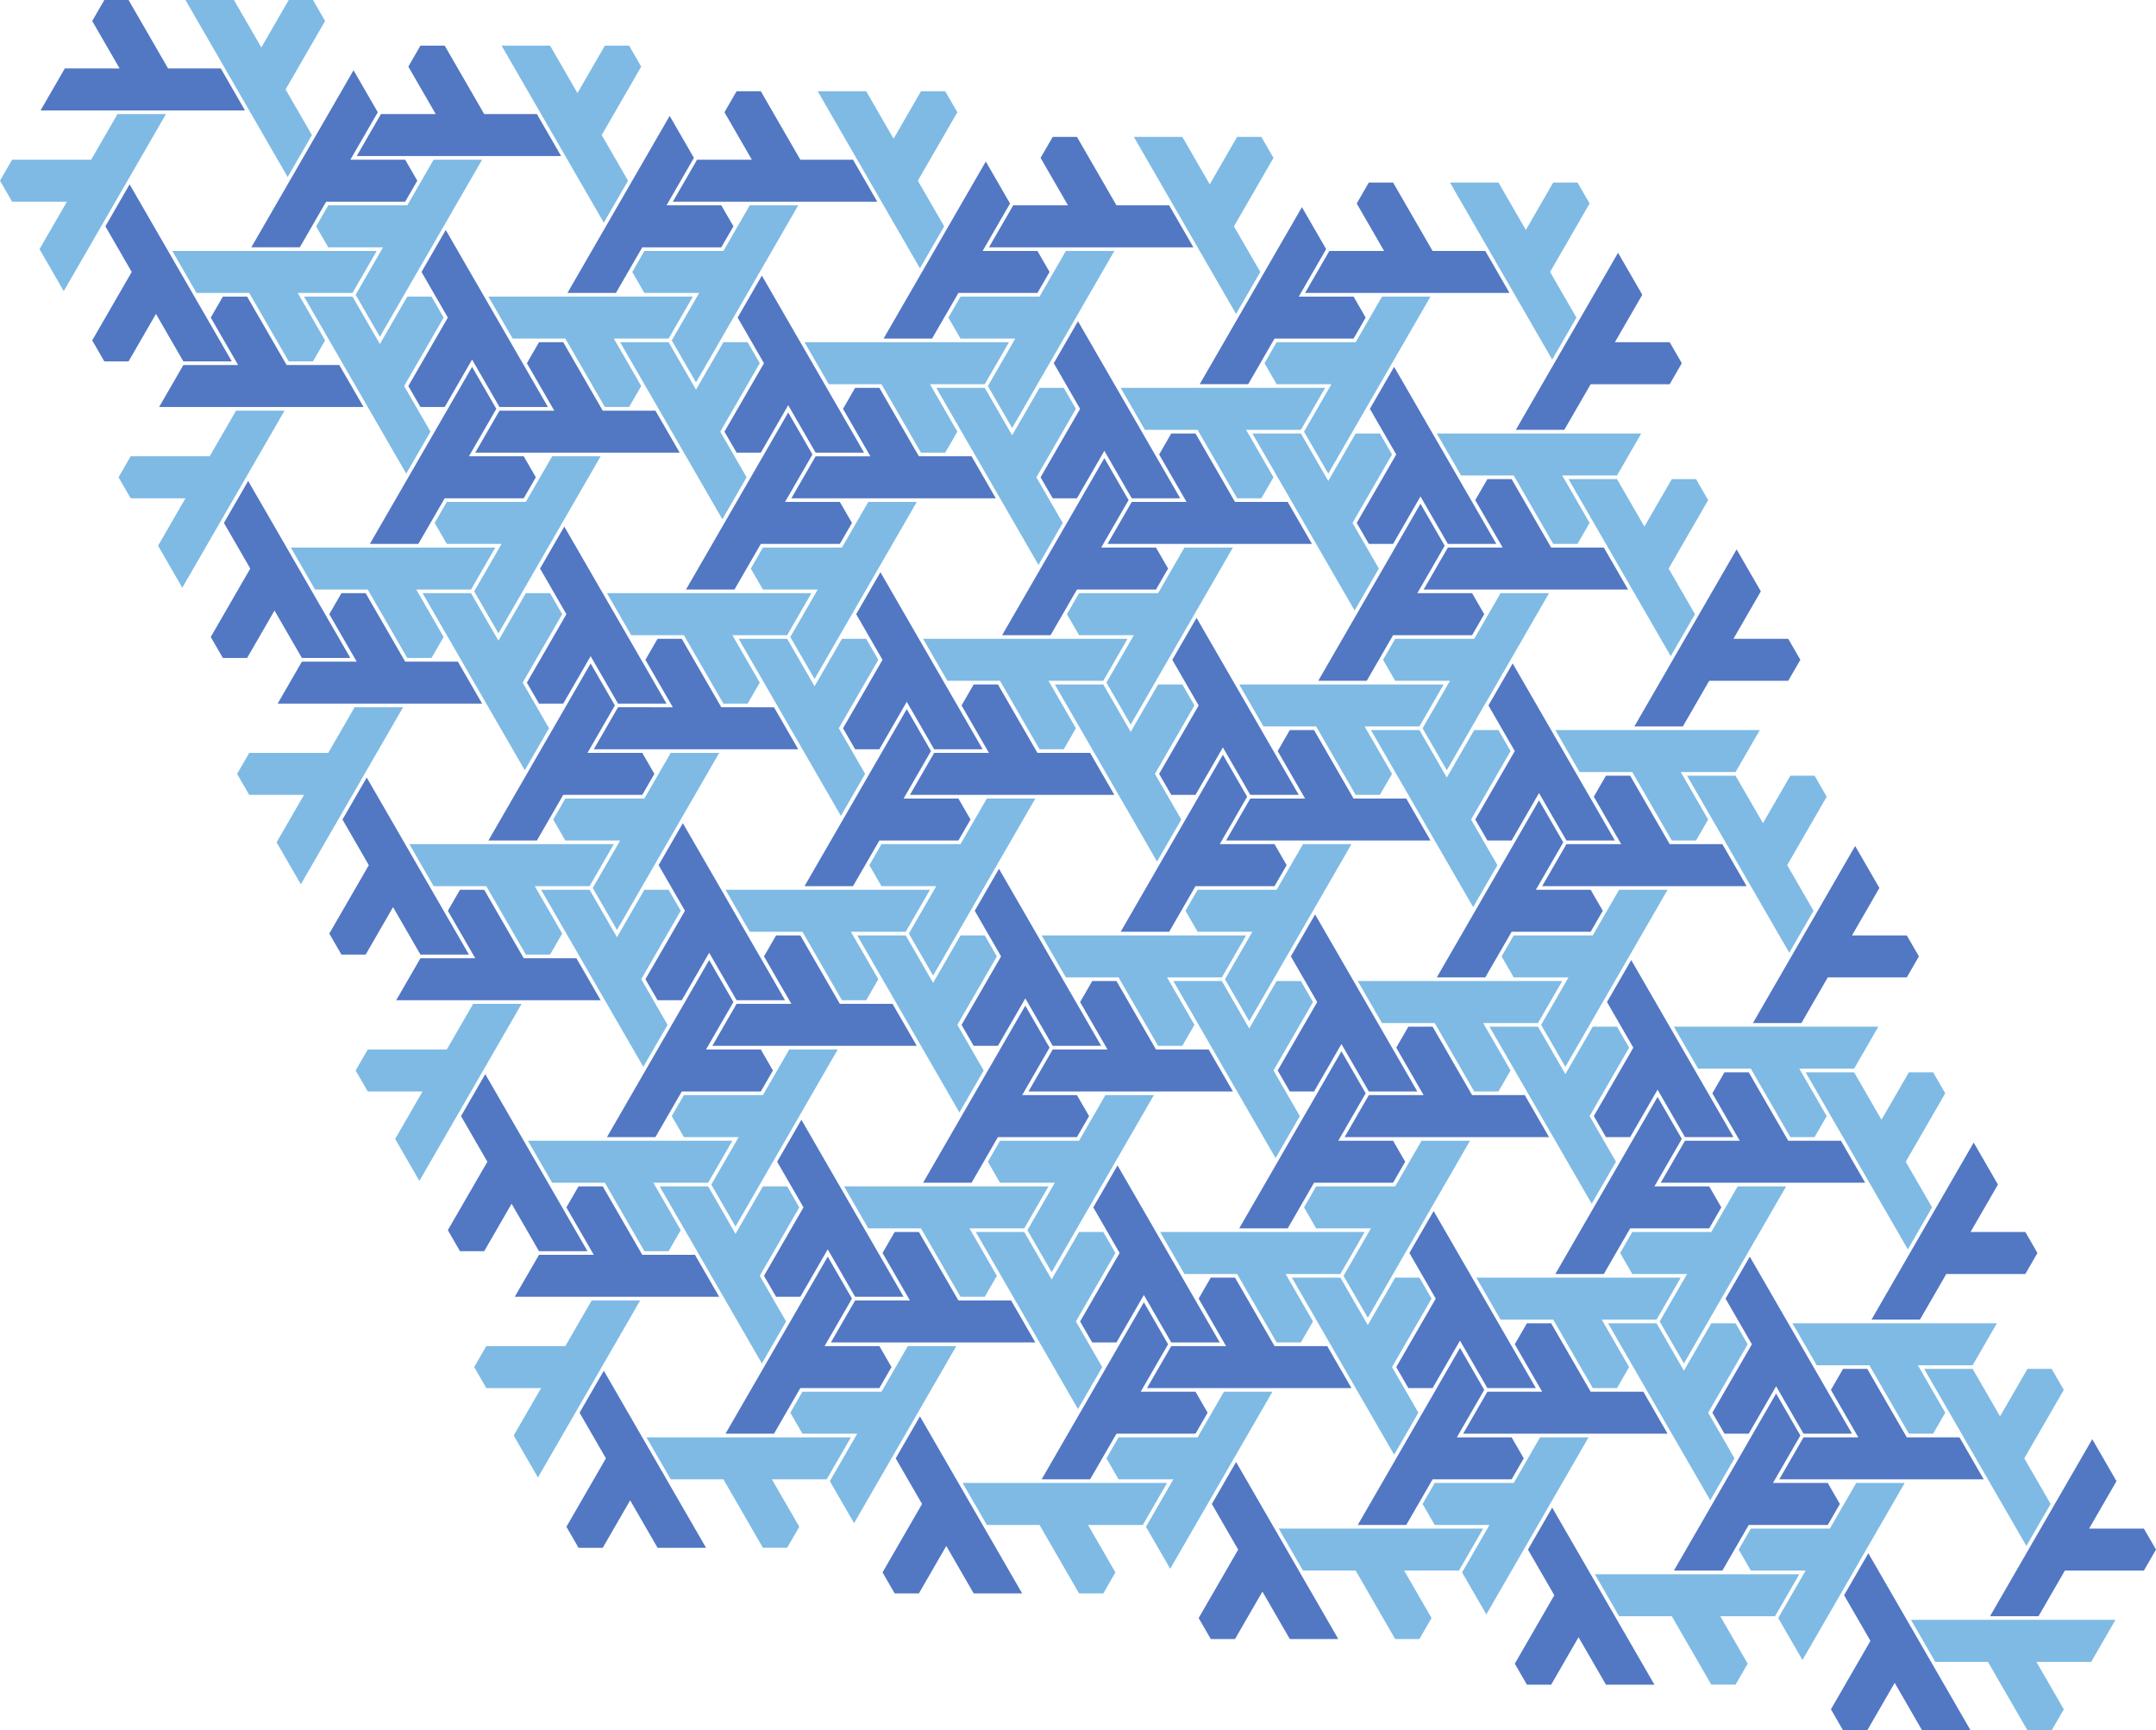 <?xml version="1.0" encoding="UTF-8" standalone="no"?>
<svg
   width="1181.259"
   height="948"
   version="1.1"
   id="svg15"
   sodipodi:docname="nix-megagrid.svg"
   xmlns:inkscape="http://www.inkscape.org/namespaces/inkscape"
   xmlns:sodipodi="http://sodipodi.sourceforge.net/DTD/sodipodi-0.dtd"
   xmlns="http://www.w3.org/2000/svg"
   xmlns:svg="http://www.w3.org/2000/svg">
  <defs
     id="defs19" />
  <sodipodi:namedview
     id="namedview17"
     pagecolor="#505050"
     bordercolor="#ffffff"
     borderopacity="1"
     inkscape:showpageshadow="0"
     inkscape:pageopacity="0"
     inkscape:pagecheckerboard="1"
     inkscape:deskcolor="#505050" />
  <title
     id="title9">nix-megagrid</title>
  <path
     d="M 120.955,37.5 H 92.087 L 70.437,0 H 57.158 l -6.64,11.5 15.011,26 H 35.507 l -13.279,23 h 112.006 z m 173.205,25 H 265.292 L 243.642,25 h -13.279 l -6.64,11.5 15.011,26 h -30.022 l -13.279,23 h 112.006 z m -115.47,48 h 43.301 l 6.64,-11.5 -6.64,-11.5 h -30.022 l 15.011,-26 -13.279,-23 -56.003,97 h 26.558 z m 288.675,-23 H 438.498 L 416.847,50 h -13.279 l -6.64,11.5 15.011,26 h -30.022 l -13.279,23 H 480.644 Z m -115.47,48 h 43.301 l 6.64,-11.5 -6.64,-11.5 h -30.022 l 15.011,-26 -13.279,-23 -56.003,97 h 26.558 z m 288.675,-23 H 611.703 L 590.052,75 h -13.279 l -6.64,11.5 15.012,26 h -30.023 l -13.279,23 h 112.006 z m -115.47,48 h 43.301 l 6.64,-11.5 -6.64,-11.5 h -30.022 l 15.011,-26 -13.279,-23 -56.003,97 h 26.558 z m 288.675,-23 H 784.908 L 763.257,100 h -13.279 l -6.64,11.5 15.012,26 h -30.023 l -13.279,23 H 827.054 Z M 85.448,172 l 15.011,26 h 26.558 l -56.003,-97 -13.279,23 14.434,25 -21.651,37.5 6.64,11.5 h 13.279 z m 612.857,13.5 h 43.301 l 6.64,-11.5 -6.64,-11.5 h -30.022 l 15.011,-26 -13.279,-23 -56.003,97 h 26.558 z m -439.652,11.5 15.011,26 h 26.558 l -56.003,-97 -13.279,23 14.434,25 -21.651,37.5 6.64,11.5 h 13.279 z m 612.857,13.5 h 43.301 l 6.64,-11.5 -6.64,-11.5 h -30.022 l 15.011,-26 -13.279,-23 -56.003,97 h 26.558 z m -439.652,11.5 15.011,26 h 26.558 l -56.003,-97 -13.279,23 14.434,25 -21.651,37.5 6.639,11.5 h 13.279 z M 185.907,200 h -28.868 l -21.65,-37.5 H 122.11 l -6.64,11.5 15.011,26 H 100.459 L 87.18,223 h 112.006 z m 419.156,47 15.011,26 h 26.558 l -56.003,-97 -13.279,23 14.434,25 -21.651,37.5 6.64,11.5 h 13.279 z M 359.112,225 h -28.867 l -21.651,-37.5 h -13.279 l -6.639,11.5 15.011,26 H 273.664 l -13.279,23 h 112.006 z m 419.156,47 15.011,26 h 26.558 l -56.003,-97 -13.279,23 14.434,25 -21.65,37.5 6.639,11.5 h 13.279 z m -534.626,1 h 43.301 l 6.639,-11.5 -6.639,-11.5 H 256.921 l 15.011,-26 -13.279,-23 -56.003,97 h 26.558 z m 288.675,-23 h -28.868 l -21.65,-37.5 h -13.279 l -6.64,11.5 15.011,26 h -30.022 l -13.279,23 H 545.596 Z m -115.47,48 h 43.301 l 6.64,-11.5 -6.64,-11.5 h -30.022 l 15.011,-26 -13.279,-23 -56.003,97 H 402.413 Z M 705.522,275 h -28.867 l -21.651,-37.5 h -13.279 l -6.64,11.5 15.011,26 h -30.022 l -13.279,23 h 112.006 z m -115.47,48 h 43.301 l 6.64,-11.5 -6.64,-11.5 h -30.022 l 15.011,-26 -13.279,-23 -56.003,97 h 26.558 z M 878.727,300 H 849.86 L 828.209,262.5 H 814.93 l -6.64,11.5 15.012,26 H 793.279 L 780,323 h 112.006 z m -728.327,34.5 15.011,26 h 26.558 l -56.003,-97 -13.279,23 14.434,25 -21.651,37.5 6.64,11.5 h 13.279 z M 763.257,348 h 43.301 l 6.64,-11.5 -6.64,-11.5 h -30.022 l 15.011,-26 -13.279,-23 -56.003,97 h 26.558 z m -439.652,11.5 15.011,26 h 26.558 l -56.003,-97 -13.279,23 14.434,25 -21.651,37.5 6.639,11.5 h 13.279 z M 936.462,373 h 43.301 l 6.64,-11.5 -6.64,-11.5 h -30.022 l 15.011,-26 -13.279,-23 -56.003,97 h 26.558 z m -439.652,11.5 15.011,26 h 26.558 l -56.003,-97 -13.279,23 14.434,25 -21.651,37.5 6.639,11.5 h 13.279 z m -245.951,-22 H 221.991 L 200.341,325 h -13.279 l -6.64,11.5 15.011,26 h -30.022 l -13.279,23 h 112.006 z m 419.156,47 15.011,26 h 26.558 l -56.003,-97 -13.279,23 14.434,25 -21.651,37.5 6.64,11.5 h 13.279 z m -245.951,-22 H 395.196 L 373.546,350 H 360.267 l -6.639,11.5 15.011,26 H 338.616 l -13.279,23 h 112.006 z m 419.156,47 15.011,26 h 26.558 l -56.003,-97 -13.279,23 14.434,25 -21.651,37.5 6.64,11.5 h 13.279 z m -534.626,1 h 43.301 l 6.639,-11.5 -6.639,-11.5 h -30.022 l 15.011,-26 -13.279,-23 -56.003,97 h 26.558 z m 288.675,-23 H 568.401 L 546.751,375 h -13.279 l -6.64,11.5 15.011,26 h -30.022 l -13.279,23 h 112.006 z m -115.47,48 H 525.1 l 6.64,-11.5 -6.64,-11.5 h -30.022 l 15.011,-26 -13.279,-23 -56.003,97 h 26.558 z m 288.675,-23 H 741.606 L 719.956,400 h -13.279 l -6.64,11.5 15.011,26 h -30.022 l -13.279,23 h 112.006 z m -115.47,48 h 43.301 l 6.64,-11.5 -6.64,-11.5 h -30.022 l 15.011,-26 -13.279,-23 -56.003,97 h 26.558 z m 288.675,-23 H 914.812 L 893.161,425 h -13.279 l -6.64,11.5 15.011,26 h -30.022 l -13.279,23 h 112.006 z m -728.327,34.5 15.011,26 h 26.558 l -56.003,-97 -13.279,23 14.434,25 -21.651,37.5 6.64,11.5 h 13.279 z m 612.857,13.5 h 43.301 l 6.64,-11.5 -6.64,-11.5 h -30.022 l 15.011,-26 -13.279,-23 -56.003,97 h 26.558 z m -439.652,11.5 15.011,26 h 26.558 l -56.003,-97 -13.279,23 14.434,25 -21.651,37.5 6.639,11.5 h 13.279 z m 612.857,13.5 h 43.301 l 6.64,-11.5 -6.64,-11.5 h -30.022 l 15.011,-26 -13.279,-23 -56.003,97 h 26.558 z m -439.652,11.5 15.011,26 h 26.558 l -56.003,-97 -13.279,23 14.434,25 -21.651,37.5 6.64,11.5 h 13.279 z M 315.811,525 H 286.943 L 265.292,487.5 h -13.279 l -6.639,11.5 15.011,26 h -30.022 l -13.279,23 h 112.006 z m 419.156,47 15.011,26 h 26.558 l -56.003,-97 -13.279,23 14.434,25 -21.651,37.5 6.64,11.5 h 13.279 z M 489.016,550 h -28.868 l -21.651,-37.5 h -13.279 l -6.639,11.5 15.011,26 h -30.022 l -13.279,23 H 502.295 Z m 419.156,47 15.011,26 h 26.558 l -56.003,-97 -13.279,23 14.434,25 -21.651,37.5 6.64,11.5 h 13.279 z m -534.626,1 h 43.301 l 6.639,-11.5 -6.639,-11.5 h -30.022 l 15.011,-26 -13.279,-23 -56.003,97 h 26.558 z M 662.221,575 h -28.868 l -21.65,-37.5 h -13.279 l -6.64,11.5 15.011,26 h -30.022 l -13.279,23 H 675.5 Z m -115.47,48 h 43.301 l 6.639,-11.5 -6.639,-11.5 H 560.03 l 15.011,-26 -13.279,-23 -56.003,97 h 26.558 z m 288.675,-23 h -28.868 l -21.65,-37.5 H 771.629 L 764.989,574 780,600 h -30.022 l -13.279,23 h 112.006 z m -115.47,48 h 43.301 l 6.64,-11.5 -6.64,-11.5 h -30.022 l 15.011,-26 -13.279,-23 -56.003,97 h 26.558 z m 288.675,-23 h -28.868 l -21.65,-37.5 h -13.279 l -6.64,11.5 15.011,26 h -30.022 l -13.279,23 h 112.006 z m -728.327,34.5 15.011,26 h 26.558 l -56.003,-97 -13.279,23 14.434,25 -21.651,37.5 6.639,11.5 h 13.279 z M 893.161,673 h 43.301 l 6.64,-11.5 -6.64,-11.5 H 906.44 l 15.011,-26 -13.279,-23 -56.003,97 h 26.558 z m -439.652,11.5 15.011,26 h 26.558 l -56.003,-97 -13.279,23 14.434,25 -21.651,37.5 6.639,11.5 h 13.279 z M 1066.366,698 h 43.301 l 6.64,-11.5 -6.64,-11.5 h -30.022 l 15.011,-26 -13.279,-23 -56.003,97 h 26.558 z m -439.652,11.5 15.011,26 h 26.558 l -56.003,-97 -13.279,23 14.434,25 -21.651,37.5 6.64,11.5 h 13.279 z m -245.951,-22 H 351.895 L 330.244,650 h -13.279 l -6.639,11.5 15.011,26 h -30.022 l -13.279,23 h 112.006 z m 419.156,47 15.011,26 h 26.558 l -56.003,-97 -13.279,23 14.434,25 -21.651,37.5 6.64,11.5 h 13.279 z m -245.951,-22 H 525.1 L 503.449,675 H 490.17 l -6.639,11.5 15.011,26 h -30.022 l -13.279,23 H 567.247 Z m 419.156,47 15.011,26 h 26.558 l -56.003,-97 -13.279,23 14.434,25 -21.651,37.5 6.64,11.5 h 13.279 z m -534.626,1 h 43.301 l 6.639,-11.5 -6.639,-11.5 h -30.022 l 15.011,-26 -13.279,-23 -56.003,97 h 26.558 z m 288.675,-23 H 698.305 L 676.655,700 h -13.279 l -6.64,11.5 15.011,26 h -30.022 l -13.279,23 h 112.006 z m -115.47,48 h 43.301 l 6.639,-11.5 -6.639,-11.5 h -30.022 l 15.011,-26 -13.279,-23 -56.003,97 h 26.558 z m 288.675,-23 H 871.51 L 849.86,725 h -13.279 l -6.64,11.5 15.011,26 H 814.93 l -13.279,23 h 112.006 z m -115.47,48 h 43.301 l 6.639,-11.5 -6.639,-11.5 h -30.022 l 15.011,-26 -13.279,-23 -56.003,97 h 26.558 z m 288.675,-23 h -28.868 l -21.65,-37.5 -13.279,-1e-5 -6.64,11.5 15.011,26 h -30.022 l -13.279,23 h 112.006 z m -728.327,34.5 15.011,26 h 26.558 l -56.003,-97 -13.279,23 14.434,25 -21.651,37.5 6.639,11.5 h 13.279 z m 612.857,13.5 h 43.301 l 6.64,-11.5 -6.64,-11.5 h -30.022 l 15.011,-26 -13.279,-23 -56.003,97 h 26.558 z m -439.652,11.5 15.011,26 h 26.558 l -56.003,-97 -13.279,23 14.434,25 -21.651,37.5 6.639,11.5 h 13.279 z m 612.857,13.5 h 43.301 l 6.64,-11.5 -6.64,-11.5 h -30.022 l 15.011,-26 -13.279,-23 -56.003,97 h 26.558 z m -439.652,11.5 15.011,26 h 26.558 l -56.003,-97 -13.279,23 14.434,25 -21.651,37.5 6.639,11.5 h 13.28 z m 173.205,25 15.011,26 h 26.558 l -56.003,-97 -13.279,23 14.434,25 -21.651,37.5 6.64,11.5 h 13.279 z m 173.205,25 15.011,26 h 26.558 l -56.003,-97 -13.279,23 14.434,25 -21.651,37.5 6.64,11.5 h 13.279 z"
     fill="#5277c3"
     id="path11" />
  <path
     d="M 170.896,74 156.462,49 178.113,11.5 171.473,0 H 158.194 L 143.183,26 128.172,0 h -26.558 l 56.003,97 z M 344.101,99 329.667,74 351.318,36.5 344.678,25 h -13.279 L 316.388,51 301.377,25 h -26.558 l 56.003,97 z M 517.306,124 502.872,99 524.523,61.5 517.883,50 H 504.604 L 489.593,76 474.582,50 h -26.558 l 56.003,97 z M 90.933,62.5 H 64.375 l -14.434,25 H 6.64 L 0,99 6.64,110.5 h 30.022 l -15.011,26 13.279,23 z M 690.511,149 676.077,124 697.728,86.5 691.088,75 h -13.279 l -15.011,26 -15.011,-26 h -26.558 l 56.003,97 z M 264.138,87.5 H 237.58 l -14.434,25 h -43.301 l -6.64,11.5 6.64,11.5 h 30.022 l -15.011,26 13.279,23 z m 599.578,86.5 -14.434,-25 21.651,-37.5 -6.64,-11.5 h -13.279 l -15.011,26 -15.011,-26 h -26.558 l 56.003,97 z M 437.343,112.5 h -26.558 l -14.434,25 h -43.301 l -6.64,11.5 6.64,11.5 h 30.022 l -15.011,26 13.279,23 z m -259.23,74 -15.012,-26 h 30.023 l 13.279,-23 H 94.397 l 13.279,23 h 28.867 l 21.651,37.5 h 13.279 z m 432.435,-49 H 583.99 l -14.434,25 h -43.301 l -6.64,11.5 6.64,11.5 h 30.022 l -15.011,26 13.279,23 z m -259.23,74 -15.011,-26 h 30.022 l 13.279,-23 H 267.602 l 13.279,23 h 28.867 l 21.651,37.5 h 13.279 z m -115.47,25 -14.434,-25 21.65,-37.5 -6.639,-11.5 h -13.279 l -15.011,26 -15.011,-26 h -26.558 l 56.003,97 z m 547.905,-74 h -26.558 l -14.434,25 H 699.46 l -6.64,11.5 6.64,11.5 h 30.022 l -15.011,26 13.279,23 z m -259.23,74 -15.011,-26 h 30.022 l 13.279,-23 H 440.807 l 13.279,23 h 28.868 l 21.65,37.5 h 13.279 z m -115.47,25 -14.434,-25 21.651,-37.5 -6.639,-11.5 h -13.279 l -15.011,26 -15.011,-26 h -26.558 l 56.003,97 z m 288.675,0 -15.011,-26 h 30.022 l 13.279,-23 H 614.012 l 13.279,23 h 28.868 l 21.65,37.5 h 13.279 z m -115.47,25 -14.434,-25 21.651,-37.5 -6.64,-11.5 h -13.279 l -15.011,26 -15.011,-26 h -26.558 l 56.003,97 z M 155.885,225 h -26.558 l -14.434,25 H 71.591 l -6.639,11.5 6.639,11.5 h 30.023 l -15.011,26 13.279,23 z m 715.048,61.5 -15.011,-26 h 30.022 l 13.279,-23 H 787.217 l 13.279,23 h 28.868 l 21.65,37.5 h 13.279 z m -115.47,25 -14.434,-25 21.651,-37.5 -6.64,-11.5 h -13.279 l -15.011,26 -15.011,-26 h -26.558 l 56.003,97 z M 329.09,250 h -26.558 l -14.434,25 H 244.797 l -6.64,11.5 6.64,11.5 h 30.022 l -15.011,26 13.279,23 z m 599.578,86.5 -14.434,-25 21.651,-37.5 -6.64,-11.5 h -13.279 l -15.011,26 -15.011,-26 h -26.558 l 56.003,97 z M 502.295,275 h -26.558 l -14.434,25 h -43.301 l -6.639,11.5 6.639,11.5 h 30.022 l -15.011,26 13.279,23 z m -259.231,74 -15.011,-26 h 30.023 l 13.279,-23 H 159.349 l 13.279,23 h 28.867 l 21.651,37.5 h 13.279 z M 675.5,300 h -26.558 l -14.434,25 h -43.301 l -6.64,11.5 6.64,11.5 h 30.022 l -15.011,26 13.279,23 z m -259.231,74 -15.011,-26 h 30.022 l 13.279,-23 H 332.554 l 13.279,23 h 28.868 L 396.351,385.5 H 409.63 Z M 848.705,325 h -26.558 l -14.434,25 h -43.301 l -6.64,11.5 6.64,11.5 h 30.022 l -15.011,26 13.279,23 z m -547.905,74 -14.434,-25 21.651,-37.5 -6.639,-11.5 h -13.279 l -15.011,26 -15.011,-26 h -26.558 l 56.002,97 z m 288.675,0 -15.011,-26 h 30.022 l 13.279,-23 H 505.759 l 13.279,23 h 28.867 l 21.651,37.5 h 13.279 z M 474.005,424 459.571,399 481.221,361.5 474.582,350 h -13.279 l -15.011,26 -15.011,-26 h -26.558 l 56.003,97 z m 288.675,0 -15.011,-26 h 30.022 L 790.97,375 H 678.964 l 13.279,23 h 28.868 l 21.65,37.5 h 13.279 z m -115.47,25 -14.434,-25 21.651,-37.5 -6.64,-11.5 h -13.279 l -15.011,26 -15.011,-26 h -26.558 l 56.003,97 z M 220.837,387.5 h -26.559 l -14.433,25 h -43.302 l -6.639,11.5 6.639,11.5 h 30.023 l -15.012,26 13.28,23 z M 935.885,449 920.874,423 h 30.022 l 13.279,-23 H 852.169 l 13.279,23 h 28.868 l 21.65,37.5 h 13.279 z m -115.47,25 -14.434,-25 21.651,-37.5 -6.64,-11.5 h -13.279 l -15.011,26 -15.011,-26 h -26.558 l 56.003,97 z M 394.042,412.5 h -26.558 l -14.434,25 h -43.301 l -6.639,11.5 6.639,11.5 h 30.022 l -15.011,26 13.279,23 z M 993.62,499 l -14.434,-25 21.651,-37.5 -6.64,-11.5 h -13.279 l -15.011,26 -15.011,-26 h -26.558 l 56.003,97 z M 567.247,437.5 h -26.558 l -14.434,25 h -43.301 l -6.64,11.5 6.64,11.5 h 30.022 l -15.011,26 13.279,23 z m -259.231,74 -15.011,-26 h 30.022 l 13.279,-23 H 224.301 l 13.279,23 h 28.867 l 21.651,37.5 h 13.279 z m 432.436,-49 h -26.558 l -14.434,25 h -43.301 l -6.64,11.5 6.64,11.5 h 30.022 l -15.011,26 13.279,23 z m -259.231,74 -15.011,-26 h 30.023 l 13.279,-23 H 397.506 l 13.279,23 h 28.868 l 21.651,37.5 h 13.279 z m -115.47,25 -14.434,-25 21.651,-37.5 -6.64,-11.5 H 353.05 l -15.011,26 -15.011,-26 h -26.558 l 56.003,97 z m 547.906,-74 h -26.558 l -14.434,25 h -43.301 l -6.64,11.5 6.64,11.5 h 30.022 l -15.011,26 13.279,23 z m -259.23,74 -15.012,-26 h 30.023 l 13.279,-23 H 570.711 l 13.279,23 h 28.867 l 21.651,37.5 h 13.279 z m -115.471,25 -14.433,-25 21.65,-37.5 -6.639,-11.5 h -13.279 l -15.011,26 -15.011,-26 h -26.558 l 56.002,97 z m 288.676,0 -15.011,-26 h 30.022 l 13.279,-23 H 743.916 l 13.279,23 h 28.867 l 21.651,37.5 h 13.279 z m -115.47,25 -14.434,-25 21.65,-37.5 -6.639,-11.5 H 699.46 l -15.011,26 -15.011,-26 H 642.88 l 56.003,97 z M 285.788,550 H 259.23 l -14.433,25 h -43.302 l -6.639,11.5 6.639,11.5 h 30.023 l -15.012,26 13.279,23 z m 715.049,61.5 -15.011,-26 h 30.022 l 13.279,-23 H 917.121 l 13.279,23 h 28.867 l 21.651,37.5 h 13.279 z m -115.47,25 -14.434,-25 21.651,-37.5 -6.64,-11.5 h -13.279 l -15.011,26 -15.011,-26 h -26.558 l 56.003,97 z M 458.993,575 h -26.558 l -14.434,25 h -43.301 l -6.64,11.5 6.64,11.5 h 30.022 l -15.011,26 13.279,23 z m 599.578,86.5 -14.434,-25 21.651,-37.5 -6.64,-11.5 h -13.279 l -15.011,26 -15.011,-26 H 989.29 l 56.003,97 z M 632.199,600 H 605.64 l -14.433,25 h -43.302 l -6.639,11.5 6.639,11.5 h 30.023 l -15.011,26 13.279,23 z M 372.968,674 357.957,648 h 30.022 l 13.279,-23 H 289.252 l 13.279,23 h 28.867 l 21.651,37.5 h 13.279 z M 805.404,625 h -26.558 l -14.434,25 h -43.301 l -6.64,11.5 6.64,11.5 h 30.022 l -15.011,26 13.279,23 z m -259.231,74 -15.011,-26 h 30.022 l 13.279,-23 H 462.458 l 13.279,23 h 28.867 l 21.651,37.5 h 13.279 z m 432.436,-49 h -26.558 l -14.434,25 h -43.301 l -6.64,11.5 6.64,11.5 h 30.022 l -15.011,26 13.279,23 z m -547.906,74 -14.434,-25 21.651,-37.5 -6.639,-11.5 h -13.279 l -15.011,26 -15.011,-26 h -26.558 l 56.003,97 z m 288.675,0 -15.011,-26 h 30.023 l 13.279,-23 H 635.663 l 13.279,23 h 28.867 l 21.651,37.5 h 13.279 z M 603.908,749 589.475,724 611.125,686.5 604.486,675 h -13.279 l -15.011,26 -15.011,-26 h -26.559 l 56.003,97 z m 288.676,-5e-5 L 877.572,723 h 30.023 l 13.279,-23 H 808.868 l 13.279,23 h 28.867 l 21.651,37.5 h 13.279 z M 777.113,774 762.68,749 784.33,711.5 777.691,700 h -13.279 l -15.011,26 -15.011,-26 h -26.559 l 56.003,97 z M 350.74,712.5 h -26.558 l -14.434,25 H 266.447 l -6.639,11.5 6.639,11.5 h 30.022 l -15.011,26 13.279,23 z m 715.049,61.5 -15.012,-26 30.023,2e-5 13.279,-23 H 982.073 l 13.279,23 28.867,3e-5 21.651,37.5 h 13.279 z m -115.47,25 -14.434,-25 21.65,-37.5 -6.639,-11.5 h -13.279 l -15.011,26 -15.011,-26 h -26.558 l 56.002,97 z M 523.945,737.5 h -26.558 l -14.433,25 h -43.302 l -6.639,11.5 6.639,11.5 h 30.022 l -15.011,26 13.279,23 z m 599.579,86.5 -14.434,-25 21.65,-37.5 -6.639,-11.5 h -13.279 L 1095.811,776 1080.8,750 h -26.558 L 1110.245,847 Z M 697.15,762.5 h -26.558 l -14.433,25 h -43.302 l -6.639,11.5 6.639,11.5 h 30.023 l -15.012,26 13.279,23 z m -259.23,74 -15.011,-26 h 30.022 l 13.279,-23 H 354.204 l 13.279,23 H 396.351 l 21.651,37.5 h 13.279 z m 432.436,-49 h -26.559 l -14.433,25 h -43.302 l -6.639,11.5 6.639,11.5 h 30.023 l -15.011,26 13.279,23 z m -259.231,74 -15.011,-26 h 30.022 l 13.279,-23 H 527.41 l 13.279,23 h 28.867 l 21.651,37.5 h 13.279 z m 432.436,-49 h -26.558 l -14.434,25 h -43.301 l -6.64,11.5 6.64,11.5 h 30.022 l -15.011,26 13.279,23 z m -259.231,74 -15.011,-26 h 30.022 l 13.279,-23 H 700.615 l 13.279,23 h 28.867 l 21.651,37.5 h 13.279 z m 173.205,25 -15.011,-26 h 30.023 l 13.279,-23 H 873.82 l 13.279,23 h 28.867 l 21.651,37.5 h 13.279 z m 173.206,25 -15.012,-26 h 30.023 l 13.279,-23 h -112.006 l 13.279,23 h 28.867 l 21.651,37.5 h 13.279 z"
     fill="#7ebae4"
     id="path13" />
</svg>
